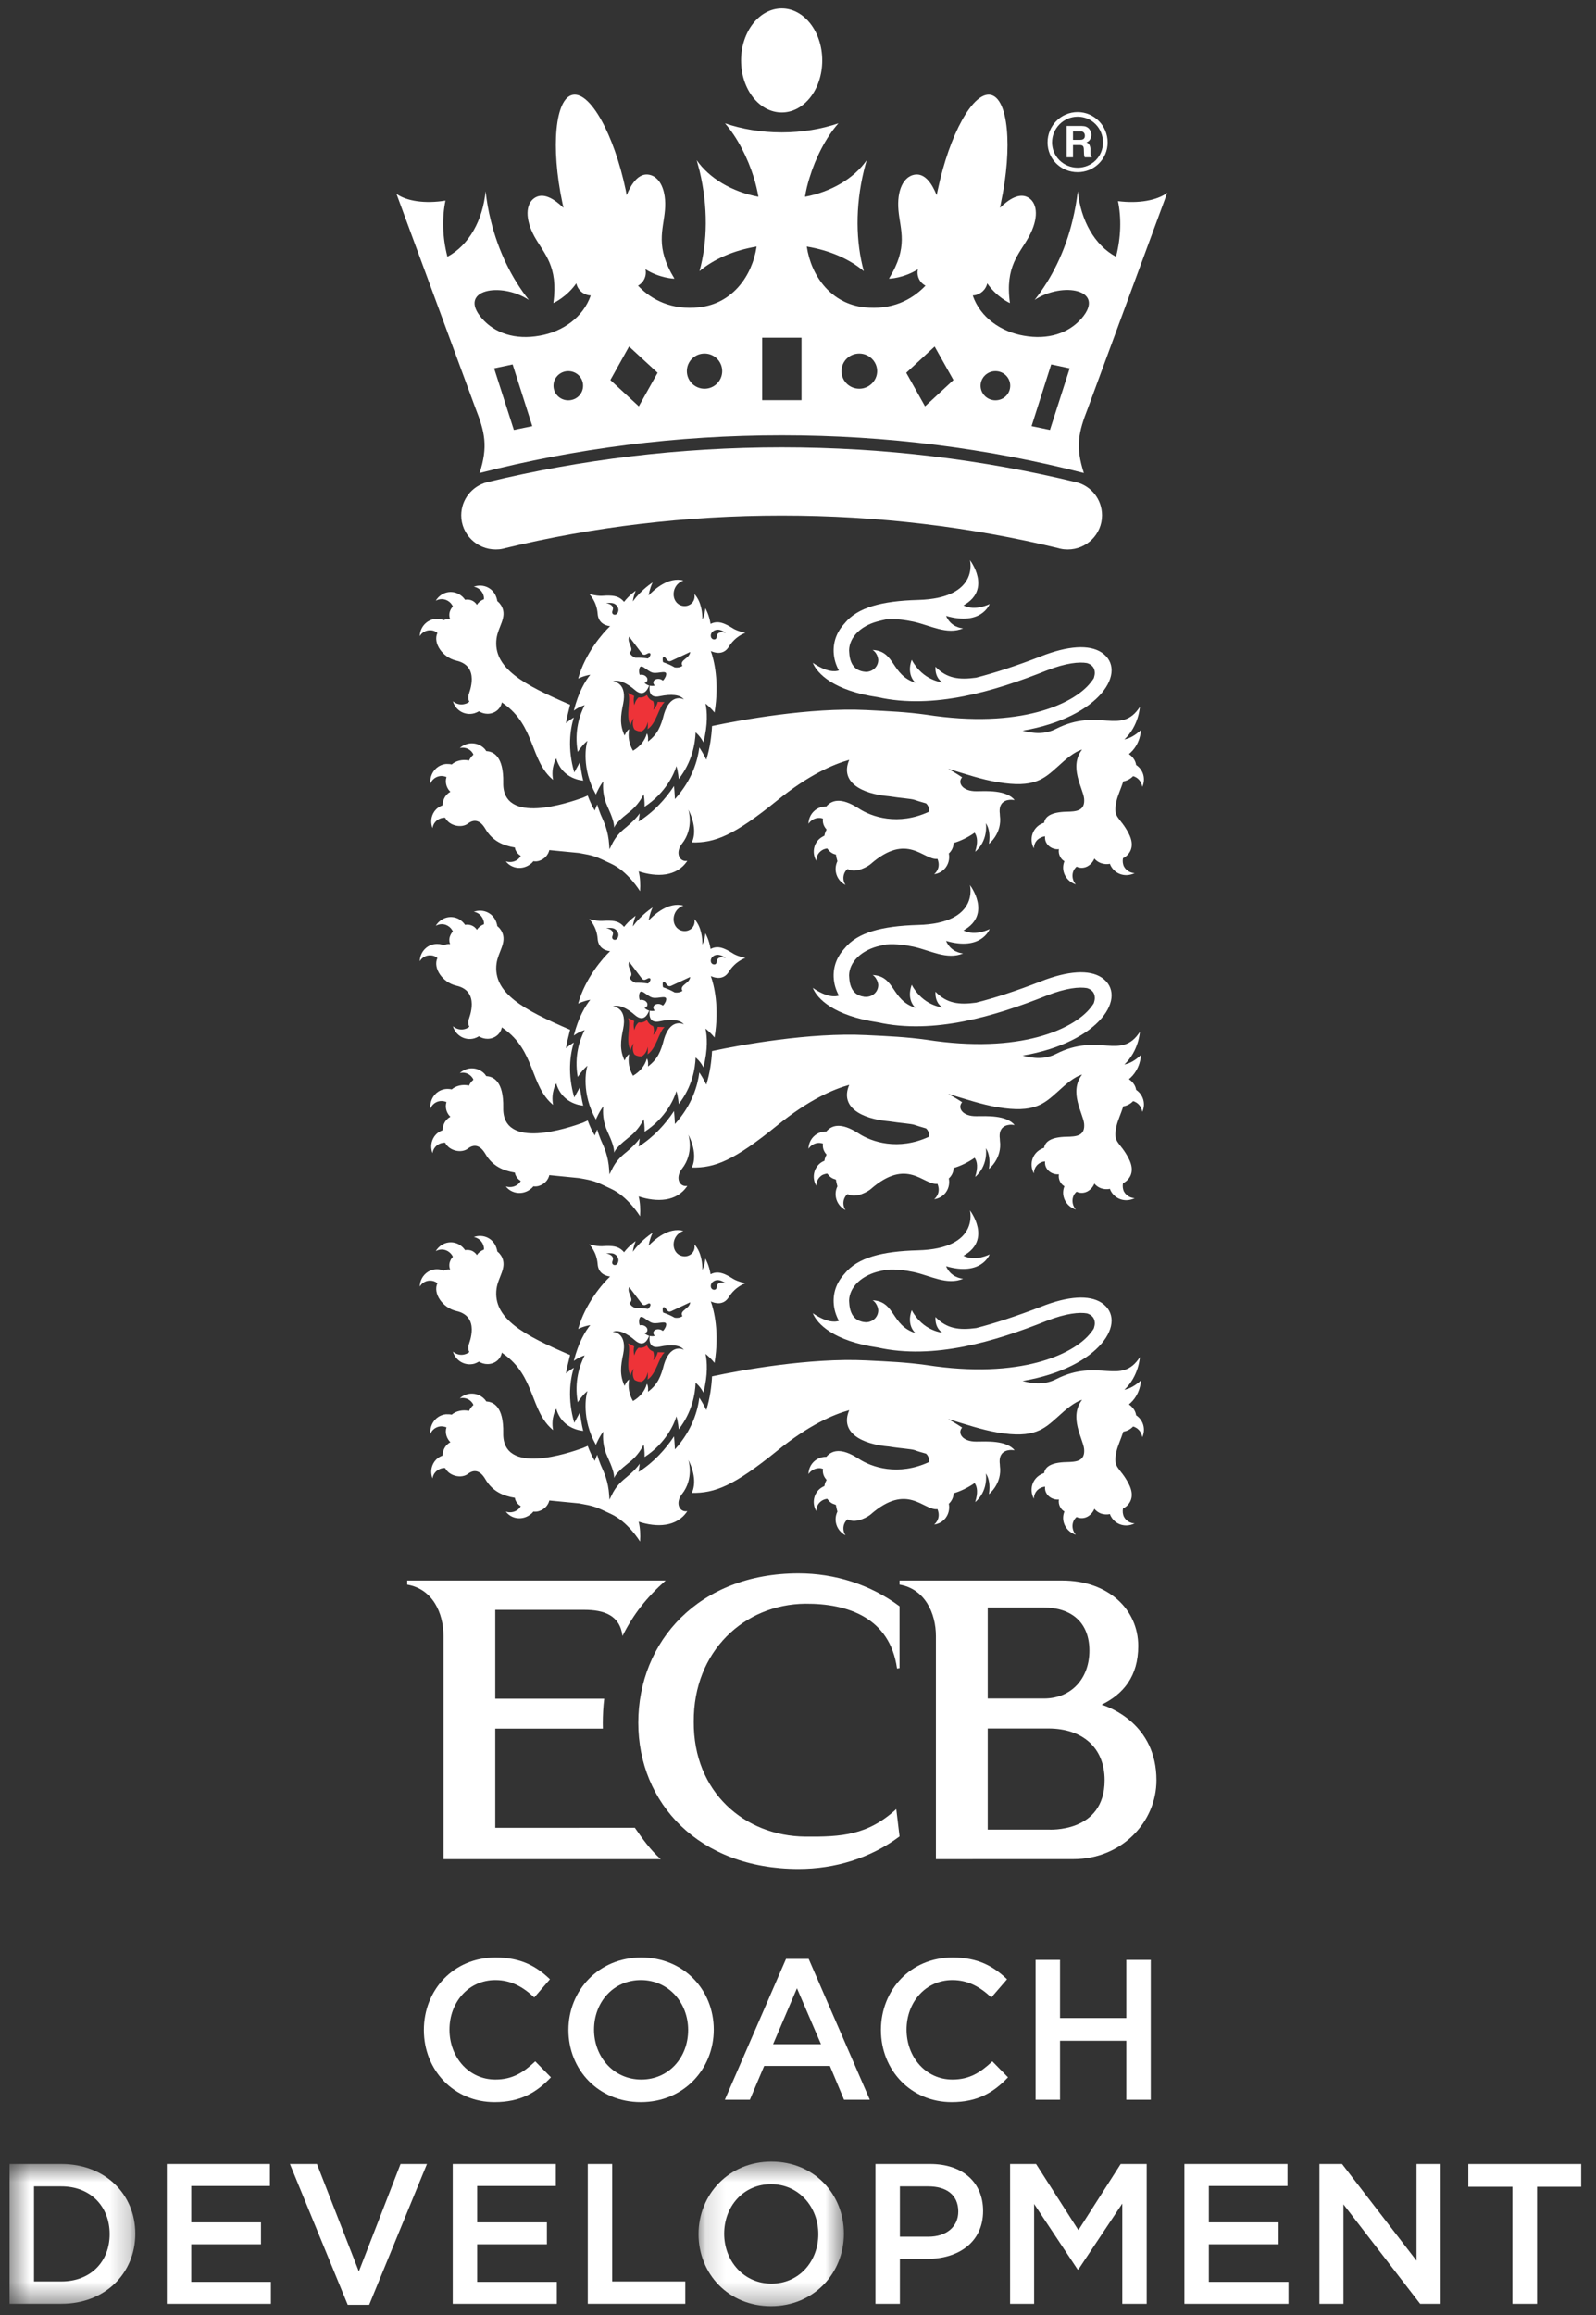 <?xml version="1.0" encoding="UTF-8"?>
<svg width="80px" height="116px" viewBox="0 0 80 116" version="1.1" xmlns="http://www.w3.org/2000/svg" xmlns:xlink="http://www.w3.org/1999/xlink">
    <rect x="0" y="0" width="80" height="116" fill="#333333" stroke="none"/>
    <!-- Generator: sketchtool 52.2 (67145) - http://www.bohemiancoding.com/sketch -->
    <title>C2CFDABF-FFF1-4097-9BC9-CF8B11A42D8A</title>
    <desc>Created with sketchtool.</desc>
    <defs>
        <polygon id="path-1" points="0.481 0.591 6.782 0.591 6.782 7.598 0.481 7.598"></polygon>
        <polygon id="path-3" points="0.143 0.471 7.429 0.471 7.429 7.718 0.143 7.718"></polygon>
    </defs>
    <g id="icons" stroke="none" stroke-width="1" fill="none" fill-rule="evenodd">
        <g id="Icons-/-Elements" transform="translate(-1046, -234)">
            <g id="Group-76" transform="translate(1046, 234)">
                <path d="M37.147,3.029 C37.147,1.588 38.06,0.42 39.187,0.42 C40.306,0.42 41.215,1.588 41.215,3.029 C41.215,4.476 40.306,5.635 39.187,5.635 C38.06,5.635 37.147,4.476 37.147,3.029" id="Fill-2" fill="#FFFFFF"></path>
                <path d="M53.963,24.165 C54.705,24.36 55.24,25.027 55.24,25.825 C55.24,26.765 54.47,27.534 53.521,27.534 C53.403,27.534 53.278,27.524 53.167,27.497 C53.128,27.492 53.088,27.482 53.057,27.47 C48.67,26.404 44.015,25.836 39.187,25.836 C34.366,25.836 29.706,26.404 25.308,27.47 C25.271,27.482 25.236,27.492 25.202,27.497 C25.09,27.524 24.971,27.534 24.85,27.534 C23.893,27.534 23.119,26.765 23.119,25.825 C23.119,25.027 23.663,24.36 24.404,24.165 C29.095,23.03 34.053,22.415 39.187,22.415 C44.314,22.415 49.271,23.03 53.944,24.163 L53.963,24.165 Z" id="Fill-4" fill="#FFFFFF"></path>
                <path d="M52.629,21.544 L51.707,21.353 L52.692,18.26 L53.619,18.457 L52.629,21.544 Z M49.895,20.058 C49.489,20.058 49.152,19.734 49.152,19.327 C49.152,18.924 49.489,18.597 49.895,18.597 C50.31,18.597 50.638,18.924 50.638,19.327 C50.638,19.734 50.31,20.058 49.895,20.058 Z M46.368,20.36 L45.426,18.679 L46.849,17.363 L47.792,19.043 L46.368,20.36 Z M43.073,19.478 C42.568,19.478 42.18,19.078 42.18,18.597 C42.18,18.111 42.568,17.715 43.073,17.715 C43.559,17.715 43.968,18.111 43.968,18.597 C43.968,19.078 43.559,19.478 43.073,19.478 Z M38.204,20.052 L40.176,20.052 L40.176,16.92 L38.204,16.92 L38.204,20.052 Z M35.316,19.478 C34.822,19.478 34.429,19.078 34.429,18.597 C34.429,18.111 34.822,17.715 35.316,17.715 C35.807,17.715 36.201,18.111 36.201,18.597 C36.201,19.078 35.807,19.478 35.316,19.478 Z M32.021,20.36 L30.595,19.043 L31.531,17.363 L32.962,18.679 L32.021,20.36 Z M28.484,20.058 C28.076,20.058 27.743,19.734 27.743,19.327 C27.743,18.924 28.076,18.597 28.484,18.597 C28.901,18.597 29.227,18.924 29.227,19.327 C29.227,19.734 28.901,20.058 28.484,20.058 Z M25.758,21.544 L24.767,18.457 L25.696,18.26 L26.681,21.353 L25.758,21.544 Z M58.51,9.661 C57.997,10.044 57.077,10.211 56.04,10.08 C56.213,10.931 56.192,11.891 55.94,12.864 C54.866,12.286 54.176,11.049 54.025,9.585 C53.966,10.069 53.882,10.554 53.76,11.049 C53.389,12.6 52.708,13.961 51.861,15.028 C53.272,14.095 55.446,14.514 54.222,15.946 C53.561,16.708 52.53,17.038 51.312,16.82 C50.171,16.622 49.135,15.906 48.759,14.806 C49.102,14.789 49.413,14.542 49.486,14.197 C49.957,14.883 50.611,15.187 50.624,15.184 C50.367,13.334 51.101,12.727 51.578,11.852 C52.055,10.973 52.022,10.219 51.575,9.92 C51.129,9.625 50.585,9.967 50.121,10.414 C50.144,10.333 50.16,10.248 50.173,10.164 C50.766,7.353 50.535,4.929 49.655,4.752 C48.784,4.582 47.594,6.714 47.005,9.526 C46.985,9.609 46.967,9.69 46.951,9.779 C46.71,9.186 46.351,8.656 45.827,8.756 C45.289,8.858 44.948,9.537 45.035,10.533 C45.121,11.53 45.552,12.363 44.559,13.961 C44.567,13.97 45.294,13.942 46.009,13.494 C45.936,13.831 46.098,14.163 46.391,14.314 C45.696,15.04 44.695,15.546 43.315,15.396 C41.666,15.217 40.659,13.84 40.44,12.354 C41.589,12.543 42.583,12.982 43.299,13.587 C42.896,12.126 42.865,10.365 43.299,8.563 C43.342,8.382 43.392,8.205 43.441,8.032 C42.814,8.929 41.688,9.608 40.352,9.86 C40.4,9.548 40.474,9.235 40.577,8.912 C40.879,7.912 41.403,6.882 42.026,6.179 C41.188,6.466 40.216,6.634 39.187,6.634 C38.149,6.634 37.176,6.466 36.34,6.179 C36.958,6.882 37.482,7.912 37.791,8.912 C37.886,9.235 37.963,9.548 38.015,9.86 C36.676,9.608 35.546,8.925 34.922,8.027 C34.972,8.205 35.02,8.382 35.067,8.563 C35.498,10.365 35.466,12.126 35.062,13.587 C35.779,12.982 36.784,12.543 37.926,12.354 C37.704,13.84 36.704,15.217 35.048,15.396 C33.684,15.546 32.668,15.04 31.98,14.314 C32.263,14.163 32.427,13.831 32.355,13.492 C33.065,13.942 33.799,13.97 33.806,13.961 C32.827,12.363 33.247,11.53 33.331,10.533 C33.416,9.537 33.075,8.858 32.542,8.756 C32.021,8.656 31.654,9.186 31.41,9.779 L31.365,9.526 C30.772,6.714 29.582,4.582 28.707,4.752 C27.831,4.929 27.597,7.353 28.19,10.164 L28.245,10.414 C27.78,9.967 27.242,9.625 26.794,9.92 C26.343,10.219 26.312,10.973 26.789,11.852 C27.276,12.727 27.995,13.334 27.737,15.184 C27.746,15.187 28.407,14.883 28.887,14.197 C28.96,14.542 29.26,14.789 29.611,14.806 C29.227,15.906 28.202,16.622 27.049,16.82 C25.839,17.038 24.805,16.708 24.149,15.946 C22.921,14.52 25.092,14.103 26.509,15.028 C25.659,13.961 24.983,12.6 24.602,11.049 C24.478,10.554 24.395,10.07 24.341,9.585 C24.196,11.049 23.504,12.286 22.427,12.864 C22.173,11.886 22.151,10.913 22.329,10.053 C21.304,10.219 20.385,10.082 19.873,9.714 L23.831,20.448 C24.309,21.659 24.468,22.375 24.04,23.702 C28.821,22.474 33.906,21.811 39.184,21.811 C44.466,21.811 49.549,22.474 54.329,23.702 C53.896,22.375 54.058,21.659 54.533,20.448 L58.51,9.661 Z" id="Fill-6" fill="#FFFFFF"></path>
                <path d="M52.735,7.137 C52.735,6.423 53.317,5.847 54.018,5.847 C54.724,5.847 55.288,6.423 55.288,7.137 C55.288,7.848 54.724,8.403 54.018,8.403 C53.317,8.403 52.735,7.848 52.735,7.137 M52.509,7.137 C52.509,7.976 53.179,8.628 54.018,8.628 C54.845,8.628 55.52,7.976 55.52,7.137 C55.52,6.3 54.845,5.616 54.018,5.616 C53.179,5.616 52.509,6.3 52.509,7.137" id="Fill-8" fill="#FFFFFF"></path>
                <path d="M54.211,6.312 L53.465,6.312 L53.465,7.882 L53.784,7.882 L53.784,7.27 L54.106,7.27 C54.192,7.27 54.249,7.283 54.281,7.318 C54.314,7.354 54.33,7.416 54.33,7.518 L54.335,7.662 C54.335,7.709 54.339,7.755 54.347,7.802 C54.35,7.819 54.357,7.845 54.37,7.882 L54.723,7.882 L54.723,7.844 C54.692,7.826 54.67,7.795 54.666,7.755 C54.66,7.725 54.66,7.683 54.66,7.608 L54.66,7.505 C54.66,7.395 54.636,7.314 54.606,7.259 C54.577,7.203 54.53,7.161 54.456,7.134 C54.541,7.102 54.606,7.053 54.643,6.982 C54.679,6.908 54.705,6.834 54.705,6.761 C54.705,6.702 54.685,6.645 54.67,6.592 C54.65,6.545 54.63,6.5 54.594,6.458 C54.55,6.41 54.503,6.377 54.444,6.351 C54.386,6.324 54.309,6.317 54.211,6.312 Z M54.149,6.583 C54.211,6.583 54.256,6.592 54.288,6.612 C54.345,6.647 54.381,6.711 54.381,6.804 C54.381,6.895 54.342,6.951 54.284,6.982 C54.249,6.998 54.208,7.008 54.132,7.008 L53.784,7.008 L53.784,6.583 L54.149,6.583 Z" id="Fill-10" fill="#FFFFFF"></path>
                <path d="M30.286,85.117 C30.237,85.529 30.215,85.929 30.215,86.35 C30.215,86.435 30.215,86.527 30.219,86.618 L24.825,86.618 L24.825,91.589 L31.822,91.586 C32.218,92.16 32.607,92.702 33.12,93.16 L22.231,93.16 L22.231,81.986 C22.231,80.817 21.682,79.619 20.412,79.404 L20.412,79.198 L33.365,79.198 C32.438,80.023 31.758,80.86 31.203,81.976 C31.072,80.932 30.27,80.666 29.287,80.666 L24.825,80.666 L24.825,85.117 L30.286,85.117 Z" id="Fill-12" fill="#FFFFFF"></path>
                <path d="M52.552,91.677 L49.51,91.677 L49.51,86.611 L52.579,86.611 C54.222,86.62 55.37,87.536 55.37,89.203 C55.37,91.869 52.557,91.677 52.552,91.677 Z M49.51,80.548 L52.301,80.548 C53.696,80.548 54.607,81.286 54.607,82.712 C54.607,84.088 53.72,85.108 52.323,85.108 L49.51,85.108 L49.51,80.548 Z M46.913,93.16 L53.806,93.158 C56.202,93.158 57.968,91.318 57.968,89.203 C57.968,86.385 55.613,85.543 55.22,85.418 C56.307,84.888 57.055,84.001 57.055,82.475 C57.055,80.654 55.563,79.198 53.242,79.198 L45.09,79.198 L45.09,79.402 C46.357,79.619 46.913,80.825 46.913,81.985 L46.913,93.16 Z" id="Fill-14" fill="#FFFFFF"></path>
                <path d="M44.926,90.651 C43.494,91.959 42.193,92.047 40.364,92.03 C37.325,92.002 34.751,89.799 34.775,86.273 C34.751,82.728 37.325,80.388 40.364,80.359 C42.491,80.343 44.606,81.06 44.964,83.606 L45.09,83.587 L45.09,80.488 C43.624,79.395 41.841,78.837 40.025,78.837 C35.037,78.837 31.994,82.245 31.994,86.323 C31.994,90.354 35.04,93.652 40.025,93.652 C41.841,93.652 43.624,93.116 45.09,92.02 L44.926,90.651 Z" id="Fill-16" fill="#FFFFFF"></path>
                <path d="M29.071,38.184 C28.907,38.477 28.786,38.706 28.786,38.706 C28.44,37.519 28.576,36.557 28.763,35.949 C28.521,36.1 28.368,36.238 28.368,36.238 C28.426,35.903 28.506,35.595 28.576,35.312 C26.268,34.321 24.691,33.48 24.889,31.99 C24.971,31.4 25.418,30.941 25.16,30.408 C25.092,30.279 25.012,30.185 24.924,30.119 C24.921,30.054 24.899,29.993 24.879,29.929 C24.719,29.465 24.226,29.232 23.748,29.399 C23.957,29.436 24.147,29.581 24.226,29.801 C24.253,29.88 24.262,29.955 24.26,30.026 C24.11,30.082 23.978,30.182 23.905,30.31 C23.849,30.215 23.761,30.139 23.66,30.092 C23.544,30.043 23.428,30.033 23.309,30.054 C23.247,29.955 23.152,29.862 23.044,29.796 C22.634,29.538 22.103,29.668 21.841,30.102 C22.033,29.996 22.256,29.993 22.45,30.108 C22.568,30.177 22.65,30.275 22.702,30.394 C22.648,30.443 22.608,30.502 22.577,30.571 C22.506,30.725 22.506,30.884 22.564,31.024 C22.447,31.01 22.332,31.03 22.236,31.075 C22.151,31.037 22.056,31.017 21.943,31.01 C21.457,30.99 21.055,31.374 21.04,31.876 C21.151,31.687 21.351,31.575 21.582,31.582 C21.704,31.583 21.822,31.625 21.925,31.715 C21.689,32.219 22.18,32.943 22.873,33.104 C24.089,33.379 23.516,34.697 23.49,34.81 C23.459,34.948 23.468,35.069 23.527,35.156 C23.463,35.216 23.382,35.256 23.294,35.276 C23.077,35.338 22.854,35.269 22.702,35.139 C22.842,35.608 23.307,35.868 23.773,35.742 C23.853,35.719 23.932,35.682 24.006,35.642 C24.128,35.715 24.276,35.766 24.437,35.766 C24.797,35.766 25.098,35.524 25.154,35.195 L25.231,35.249 C26.844,36.373 26.563,38.12 27.724,39.076 C27.601,38.47 27.873,38.002 27.881,37.998 C28.188,39.073 29.234,39.113 29.234,39.113 C29.234,39.113 29.13,38.729 29.071,38.184" id="Fill-18" fill="#FFFFFF"></path>
                <path d="M31.537,31.905 C31.398,32.218 31.83,32.508 31.553,32.703 C31.62,32.829 31.718,32.909 31.852,32.958 C32.056,32.952 32.273,32.962 32.481,32.996 C32.571,32.918 32.634,32.798 32.591,32.745 C32.492,32.641 32.325,32.938 32.17,32.739 L31.537,31.905 Z M33.818,33.442 C33.642,33.339 33.447,33.251 33.237,33.182 C33.206,33.08 33.206,32.942 33.253,32.916 C33.386,32.869 33.409,33.213 33.638,33.117 L34.596,32.669 C34.568,33.011 34.036,33.062 34.206,33.366 C34.083,33.446 33.96,33.463 33.818,33.442 Z M32.753,34.164 C32.783,34.053 32.928,33.995 33.08,34.029 C33.138,34.044 33.184,34.069 33.224,34.102 C33.272,34.079 33.339,33.958 33.362,33.911 C33.53,33.496 33.019,33.781 32.709,33.705 C32.405,33.623 32.084,33.142 32.037,33.576 C32.03,33.628 32.033,33.772 32.077,33.82 C32.13,33.807 32.178,33.807 32.24,33.82 C32.383,33.861 32.477,33.98 32.447,34.087 C32.439,34.155 32.379,34.206 32.304,34.22 C32.371,34.277 32.442,34.324 32.538,34.353 C32.447,34.592 32.246,34.926 31.844,34.592 C31.406,34.206 30.988,34.028 30.712,34.155 C30.88,34.151 31.431,34.294 31.237,35.262 C31.107,35.877 31.055,36.306 31.307,36.857 C31.309,36.864 31.393,36.623 31.537,36.537 C31.462,36.92 31.539,37.299 31.728,37.616 C32.062,37.423 32.32,37.134 32.425,36.75 C32.518,36.884 32.477,37.159 32.479,37.158 C32.973,36.777 33.127,36.39 33.286,35.771 C33.576,34.832 34.124,34.958 34.277,35.049 C34.091,34.801 33.642,34.769 33.071,34.887 C32.556,35 32.535,34.616 32.566,34.357 C32.659,34.377 32.744,34.374 32.824,34.353 C32.766,34.3 32.736,34.23 32.753,34.164 Z M30.381,30.22 C30.381,30.22 30.823,30.283 30.708,30.584 C30.63,30.765 30.776,30.799 30.78,30.799 C30.78,30.799 30.919,30.839 30.981,30.661 C31.045,30.49 30.926,30.283 30.737,30.231 C30.599,30.19 30.381,30.22 30.381,30.22 Z M35.759,32.038 C35.759,32.038 35.606,32.005 35.631,31.807 C35.663,31.634 35.867,31.522 36.062,31.559 C36.215,31.594 36.389,31.714 36.389,31.714 C36.389,31.714 35.959,31.57 35.932,31.884 C35.918,32.082 35.762,32.038 35.759,32.038 Z M30.78,41.465 C30.792,41.256 30.693,40.939 30.448,40.407 C30.221,39.931 30.206,39.436 30.242,39.15 C30.021,39.433 29.87,39.81 29.87,39.81 C29.136,38.512 29.372,37.314 29.445,37.121 C29.193,37.32 28.958,37.677 28.958,37.677 C28.775,36.623 29.059,35.816 29.305,35.332 C28.988,35.429 28.762,35.609 28.762,35.609 C28.99,34.685 29.346,34.106 29.589,33.81 C29.228,33.873 28.98,34.004 28.98,34.004 C29.332,32.727 30.221,31.714 30.582,31.376 C30.338,31.351 29.989,31.213 29.957,30.757 C29.91,30.116 29.535,29.766 29.535,29.766 C30.206,29.934 30.194,29.808 30.683,29.852 C30.96,29.879 31.142,29.988 31.28,30.16 C31.551,29.812 31.856,29.604 31.862,29.604 C31.822,29.71 31.743,29.914 31.724,30.136 C32.133,29.553 32.714,29.185 32.716,29.185 C32.665,29.265 32.566,29.529 32.511,29.836 C32.783,29.553 33.503,28.885 34.256,29.09 C33.616,29.309 33.609,30.203 34.182,30.353 C34.473,30.424 34.744,30.26 34.804,29.996 C34.822,29.925 34.822,29.839 34.806,29.766 C35.169,30.156 35.214,30.77 35.209,31.047 C35.317,30.827 35.345,30.59 35.357,30.477 C35.362,30.48 35.551,30.819 35.617,31.262 C35.827,31.16 36.045,31.144 36.324,31.262 C36.765,31.453 36.695,31.553 37.364,31.714 C37.364,31.714 36.88,31.854 36.536,32.403 C36.279,32.827 35.855,32.727 35.631,32.622 C35.779,33.034 36.077,34.155 35.816,35.705 C35.816,35.705 35.654,35.485 35.365,35.257 C35.444,35.625 35.494,36.29 35.259,37.197 C35.259,37.197 35.137,36.926 34.868,36.696 C34.845,37.264 34.698,38.165 34.022,39.036 C34.022,39.036 33.995,38.684 33.906,38.389 C33.786,38.784 33.367,39.729 32.31,40.424 C32.31,40.424 32.322,40.09 32.262,39.795 C32.139,40.063 31.899,40.41 31.551,40.682 C31.088,41.044 30.865,41.271 30.783,41.465 L30.78,41.465 Z" id="Fill-20" fill="#FFFFFF"></path>
                <path d="M32.013,34.944 C31.835,35.094 31.798,35.334 31.798,35.334 C31.743,35.139 31.762,34.974 31.789,34.875 C31.685,34.826 31.597,34.772 31.483,34.728 C31.646,35.05 31.349,35.859 31.599,36.336 C31.639,36.212 31.688,36.094 31.762,35.989 L31.743,36.058 C31.694,36.261 31.725,36.444 31.81,36.559 C31.862,36.589 31.917,36.613 31.98,36.633 C32.043,36.646 32.102,36.649 32.162,36.646 C32.292,36.583 32.405,36.429 32.451,36.239 L32.467,36.173 C32.478,36.3 32.478,36.42 32.46,36.538 C32.906,36.253 33.028,35.398 33.313,35.185 C33.206,35.171 33.084,35.179 32.966,35.171 C32.946,35.274 32.885,35.429 32.747,35.576 C32.747,35.576 32.827,35.341 32.74,35.131 C32.616,35.09 32.508,35.003 32.428,34.826 C32.275,34.941 32.142,34.968 32.013,34.944" id="Fill-22" fill="#EE3338"></path>
                <path d="M56.949,38.331 C56.919,38.105 56.78,37.92 56.588,37.784 C57.177,37.31 57.192,36.583 57.192,36.583 C56.882,36.863 56.619,36.999 56.36,37.052 C57.086,36.373 57.137,35.419 57.137,35.419 C56.194,36.873 55.075,35.441 52.944,36.516 C52.364,36.813 51.803,36.756 51.258,36.613 C55.169,35.946 56.573,33.594 55.215,32.692 C54.602,32.29 53.538,32.35 52.181,32.886 C50.934,33.37 49.858,33.718 48.928,33.957 C48.075,34.073 47.455,34 46.891,33.41 C46.856,33.994 47.237,34.191 47.237,34.191 C47.237,34.191 46.265,34.12 45.7,33.061 C45.418,33.847 45.892,34.214 45.892,34.214 C44.662,33.826 44.887,32.625 43.74,32.567 C43.82,32.619 43.879,32.683 43.926,32.764 C43.98,32.851 44.012,32.957 44.023,33.062 C44.028,33.395 43.757,33.653 43.428,33.667 C43.391,33.667 43.353,33.663 43.309,33.656 L43.296,33.656 C43.013,33.613 42.608,33.447 42.568,32.698 L42.561,32.585 C42.575,31.929 43.143,31.372 43.952,31.149 C44.111,31.104 44.273,31.067 44.417,31.037 C44.95,30.995 45.418,31.075 45.785,31.151 C46.623,31.332 47.464,31.827 48.279,31.487 C48.14,31.47 47.658,31.408 47.422,30.862 C49.205,31.381 49.606,30.266 49.606,30.266 C49.606,30.266 48.89,30.645 48.295,30.335 C49.746,29.528 48.619,28.069 48.619,28.069 C48.619,28.069 49.121,29.978 46.015,30.063 C44.208,30.111 42.985,30.437 42.343,31.228 C41.987,31.607 41.764,32.097 41.787,32.673 C41.803,33.026 41.902,33.326 42.05,33.596 C41.864,33.663 41.438,33.689 40.741,33.213 C40.955,33.74 41.775,34.607 43.993,34.933 C46.807,35.562 49.871,34.629 52.458,33.6 C53.445,33.213 54.106,33.158 54.489,33.226 C54.736,33.304 54.868,33.463 54.877,33.696 C54.883,33.782 54.857,33.884 54.831,33.975 C54.789,34.051 54.723,34.133 54.65,34.226 C53.813,35.27 51.146,36.538 46.433,35.813 C45.416,35.671 44.582,35.638 43.415,35.578 C40.591,35.441 37.114,36.079 35.692,36.38 C35.665,36.887 35.588,37.471 35.404,38.067 C35.404,38.067 35.265,37.771 35.055,37.451 C34.973,38.082 34.711,39.068 33.83,40.04 C33.83,40.04 33.819,39.737 33.785,39.387 C33.357,40.034 32.787,40.672 32.011,41.167 C32.011,41.167 32.04,41.002 32.066,40.757 C31.835,41.067 31.613,41.255 31.394,41.446 C31.107,41.674 30.858,41.912 30.65,42.353 L30.55,42.557 L30.534,42.329 C30.491,41.646 30.283,41.2 30.112,40.821 C30.041,40.639 29.979,40.467 29.934,40.311 C29.857,40.484 29.814,40.615 29.814,40.615 C29.665,40.362 29.555,40.129 29.46,39.863 L29.2,39.976 C28.54,40.207 25.171,41.384 25.225,39.212 C25.251,37.891 24.727,37.651 24.376,37.637 C24.351,37.6 24.325,37.562 24.293,37.524 C23.963,37.174 23.42,37.147 23.048,37.481 C23.259,37.43 23.487,37.494 23.639,37.664 C23.682,37.712 23.71,37.761 23.731,37.814 C23.639,37.891 23.562,37.995 23.509,38.107 C23.204,38.039 22.86,38.107 22.644,38.304 C22.55,38.281 22.45,38.276 22.351,38.281 C21.88,38.329 21.527,38.759 21.572,39.263 C21.658,39.055 21.847,38.91 22.078,38.885 C22.186,38.879 22.285,38.894 22.382,38.938 C22.358,39.003 22.347,39.063 22.347,39.132 C22.345,39.347 22.435,39.542 22.577,39.677 C22.398,39.769 22.26,39.947 22.209,40.163 C22.201,40.224 22.192,40.283 22.173,40.357 C21.722,40.515 21.497,41.027 21.68,41.495 C21.71,41.277 21.851,41.098 22.068,41.013 C22.15,40.981 22.231,40.968 22.312,40.973 C22.523,41.388 23.144,41.511 23.459,41.264 C23.85,40.968 24.144,41.213 24.325,41.526 C24.685,42.147 25.217,42.368 25.807,42.466 C25.812,42.493 25.819,42.515 25.824,42.544 C25.875,42.699 25.98,42.812 26.105,42.888 C26.066,42.952 26.022,43.007 25.962,43.058 C25.78,43.205 25.541,43.222 25.354,43.16 C25.65,43.539 26.198,43.596 26.579,43.303 C26.639,43.264 26.691,43.21 26.736,43.153 C26.837,43.173 26.941,43.164 27.047,43.127 C27.309,43.037 27.486,42.819 27.535,42.597 C28.07,42.652 28.563,42.699 29.018,42.741 C29.794,42.88 29.827,42.896 30.629,43.277 C31.482,43.666 32.082,44.658 32.082,44.658 C32.106,44.308 32.088,43.971 32.013,43.66 C32.914,43.958 33.922,43.943 34.452,43.133 C34.072,43.21 33.83,42.748 34.173,42.291 C34.81,41.499 34.504,40.568 34.504,40.568 C34.898,41.351 34.822,41.919 34.678,42.213 C35.826,42.244 36.788,41.865 38.943,40.12 C40.56,38.805 41.787,38.294 42.568,38.074 C42.09,39.188 43.173,39.779 44.572,39.899 C45.13,39.99 45.683,40.016 45.862,40.085 C45.951,40.12 46.164,40.182 46.423,40.256 C46.62,40.455 46.569,40.672 46.569,40.672 C45.027,41.388 43.683,40.938 43.025,40.497 C42.143,39.931 41.68,40.102 41.42,40.409 C40.946,40.397 40.537,40.77 40.525,41.277 C40.637,41.106 40.844,40.976 41.077,40.983 C41.14,40.983 41.191,40.999 41.254,41.021 C41.224,41.189 41.274,41.375 41.402,41.528 L41.433,41.568 C41.402,41.628 41.368,41.694 41.347,41.769 C41.338,41.809 41.331,41.843 41.322,41.878 C41.288,41.89 41.258,41.908 41.224,41.929 C40.812,42.155 40.659,42.692 40.917,43.133 C40.912,42.909 41.025,42.71 41.215,42.597 C41.298,42.548 41.38,42.526 41.468,42.515 C41.482,42.544 41.499,42.563 41.523,42.587 C41.599,42.686 41.706,42.761 41.829,42.802 C41.854,42.807 41.874,42.81 41.898,42.816 C41.914,42.923 41.941,43.029 41.975,43.153 C41.764,43.588 41.931,44.115 42.382,44.345 C42.257,44.162 42.238,43.924 42.341,43.718 C42.379,43.645 42.429,43.59 42.485,43.546 C42.936,43.789 43.554,43.372 43.63,43.306 C45.49,41.672 46.289,43.123 46.992,43.037 C47.018,43.1 47.037,43.17 47.048,43.24 C47.078,43.472 46.979,43.672 46.825,43.804 C47.308,43.741 47.632,43.306 47.57,42.823 L47.559,42.767 C47.712,42.63 47.799,42.43 47.801,42.242 C48.114,42.147 48.478,41.99 48.855,41.724 C48.993,41.929 49.026,42.22 48.88,42.679 C48.88,42.679 49.517,42.22 49.419,41.249 C49.57,41.489 49.642,41.812 49.57,42.286 C49.57,42.286 50.244,41.758 50.121,40.865 L50.118,40.79 C50.031,40.156 50.463,40.07 50.697,40.074 L50.858,40.085 C50.435,39.572 49.437,39.642 48.943,39.646 C48.239,39.654 47.98,39.215 48.227,38.95 C48.227,38.95 47.952,38.759 47.524,38.519 C48.373,38.779 49.219,39.063 49.991,39.188 C51.855,39.51 52.341,39.015 53.02,38.411 C53.431,38.03 53.849,37.675 54.241,37.556 C53.564,38.426 54.284,39.493 54.341,40.009 C54.405,40.651 53.917,40.663 53.469,40.674 C52.665,40.692 52.386,40.923 52.334,41.231 C52.281,41.244 52.224,41.264 52.17,41.293 C51.743,41.528 51.577,42.053 51.822,42.508 C51.826,42.286 51.942,42.076 52.152,41.98 C52.224,41.94 52.301,41.914 52.386,41.908 C52.348,42.177 52.531,42.443 52.827,42.526 C52.911,42.554 52.998,42.559 53.077,42.548 C53.057,42.686 53.077,42.812 53.144,42.932 C53.195,43.034 53.269,43.106 53.354,43.153 L53.332,43.216 C53.182,43.665 53.445,44.162 53.924,44.315 C53.781,44.157 53.72,43.92 53.784,43.7 C53.819,43.59 53.879,43.505 53.963,43.426 C54.148,43.517 54.387,43.505 54.578,43.368 C54.704,43.284 54.798,43.16 54.857,43.021 C54.939,43.12 55.045,43.198 55.18,43.247 C55.329,43.303 55.49,43.313 55.638,43.284 C55.644,43.313 55.659,43.344 55.675,43.379 C55.895,43.804 56.411,43.98 56.876,43.749 C56.65,43.741 56.451,43.617 56.341,43.423 C56.275,43.287 56.264,43.144 56.29,43.002 L56.35,42.973 C56.596,42.819 56.93,42.449 56.578,41.766 C56.126,40.888 55.769,41.021 55.963,40.149 C56.017,39.883 56.176,39.548 56.306,39.156 C56.504,39.118 56.674,39.021 56.796,38.892 C56.828,38.898 56.866,38.912 56.898,38.928 C57.105,39.021 57.227,39.228 57.258,39.427 C57.443,39.018 57.302,38.562 56.949,38.331" id="Fill-24" fill="#FFFFFF"></path>
                <path d="M29.071,70.77 C28.907,71.06 28.786,71.295 28.786,71.295 C28.44,70.105 28.576,69.144 28.763,68.533 C28.521,68.683 28.368,68.819 28.368,68.819 C28.426,68.489 28.506,68.184 28.576,67.897 C26.268,66.908 24.691,66.069 24.889,64.571 C24.971,63.984 25.418,63.529 25.16,62.99 C25.092,62.864 25.012,62.772 24.924,62.705 C24.921,62.64 24.899,62.58 24.879,62.518 C24.719,62.05 24.226,61.816 23.748,61.984 C23.957,62.021 24.147,62.167 24.226,62.391 C24.253,62.468 24.262,62.545 24.26,62.611 C24.11,62.669 23.978,62.767 23.905,62.891 C23.849,62.799 23.761,62.727 23.66,62.676 C23.544,62.629 23.428,62.622 23.309,62.64 C23.247,62.54 23.152,62.45 23.044,62.379 C22.634,62.124 22.103,62.256 21.841,62.691 C22.033,62.585 22.256,62.58 22.45,62.695 C22.568,62.764 22.65,62.862 22.702,62.975 C22.648,63.028 22.608,63.089 22.577,63.158 C22.506,63.312 22.506,63.472 22.564,63.613 C22.447,63.595 22.332,63.618 22.236,63.666 C22.151,63.625 22.056,63.606 21.943,63.598 C21.457,63.579 21.055,63.959 21.04,64.467 C21.151,64.28 21.351,64.159 21.582,64.17 C21.704,64.172 21.822,64.213 21.925,64.3 C21.689,64.802 22.18,65.531 22.873,65.691 C24.089,65.964 23.516,67.285 23.49,67.395 C23.459,67.533 23.468,67.657 23.527,67.745 C23.463,67.799 23.382,67.839 23.294,67.863 C23.077,67.926 22.854,67.855 22.702,67.724 C22.842,68.189 23.307,68.456 23.773,68.333 C23.853,68.307 23.932,68.27 24.006,68.227 C24.128,68.304 24.276,68.351 24.437,68.351 C24.797,68.351 25.098,68.11 25.154,67.775 L25.231,67.836 C26.844,68.957 26.563,70.707 27.724,71.659 C27.601,71.056 27.873,70.587 27.881,70.587 C28.188,71.656 29.234,71.696 29.234,71.696 C29.234,71.696 29.13,71.317 29.071,70.77" id="Fill-26" fill="#FFFFFF"></path>
                <path d="M31.537,64.493 C31.398,64.802 31.83,65.094 31.553,65.291 C31.62,65.42 31.718,65.496 31.852,65.544 C32.056,65.537 32.273,65.55 32.481,65.586 C32.571,65.51 32.634,65.387 32.591,65.334 C32.492,65.227 32.325,65.526 32.17,65.326 L31.537,64.493 Z M33.818,66.027 C33.642,65.925 33.447,65.839 33.237,65.768 C33.206,65.664 33.206,65.526 33.253,65.502 C33.386,65.456 33.409,65.801 33.638,65.704 L34.596,65.254 C34.568,65.602 34.036,65.648 34.206,65.95 C34.083,66.032 33.96,66.047 33.818,66.027 Z M32.753,66.75 C32.783,66.642 32.928,66.58 33.08,66.619 C33.138,66.631 33.184,66.66 33.224,66.688 C33.272,66.664 33.339,66.546 33.362,66.498 C33.53,66.082 33.019,66.365 32.709,66.289 C32.405,66.21 32.084,65.731 32.037,66.162 C32.03,66.216 32.033,66.359 32.077,66.409 C32.13,66.394 32.178,66.394 32.24,66.409 C32.383,66.45 32.477,66.568 32.447,66.676 C32.439,66.739 32.379,66.786 32.304,66.805 C32.371,66.861 32.442,66.908 32.538,66.937 C32.447,67.18 32.246,67.51 31.844,67.174 C31.406,66.788 30.988,66.611 30.712,66.739 C30.88,66.739 31.431,66.879 31.237,67.85 C31.107,68.466 31.055,68.896 31.307,69.444 C31.309,69.455 31.393,69.206 31.537,69.124 C31.462,69.508 31.539,69.882 31.728,70.203 C32.062,70.011 32.32,69.719 32.425,69.339 C32.518,69.472 32.477,69.745 32.479,69.74 C32.973,69.366 33.127,68.973 33.286,68.36 C33.576,67.419 34.124,67.545 34.277,67.637 C34.091,67.39 33.642,67.356 33.071,67.479 C32.556,67.586 32.535,67.2 32.566,66.941 C32.659,66.963 32.744,66.959 32.824,66.938 C32.766,66.884 32.736,66.815 32.753,66.75 Z M30.381,62.804 C30.381,62.804 30.823,62.871 30.708,63.168 C30.63,63.351 30.776,63.385 30.78,63.385 C30.78,63.385 30.919,63.427 30.981,63.248 C31.045,63.072 30.926,62.871 30.737,62.813 C30.599,62.777 30.381,62.804 30.381,62.804 Z M35.759,64.623 C35.759,64.623 35.606,64.593 35.631,64.398 C35.663,64.22 35.867,64.106 36.062,64.149 C36.215,64.183 36.389,64.303 36.389,64.303 C36.389,64.303 35.959,64.15 35.932,64.471 C35.918,64.666 35.762,64.623 35.759,64.623 Z M30.78,74.053 C30.792,73.839 30.693,73.525 30.448,72.995 C30.221,72.514 30.206,72.025 30.242,71.734 C30.021,72.017 29.87,72.398 29.87,72.398 C29.136,71.1 29.372,69.899 29.445,69.703 C29.193,69.903 28.958,70.266 28.958,70.266 C28.775,69.212 29.059,68.404 29.305,67.916 C28.988,68.013 28.762,68.193 28.762,68.193 C28.99,67.271 29.346,66.69 29.589,66.398 C29.228,66.458 28.98,66.593 28.98,66.593 C29.332,65.313 30.221,64.3 30.582,63.963 C30.338,63.935 29.989,63.799 29.957,63.344 C29.91,62.705 29.535,62.351 29.535,62.351 C30.206,62.522 30.194,62.398 30.683,62.441 C30.96,62.468 31.142,62.576 31.28,62.748 C31.551,62.399 31.856,62.192 31.862,62.192 C31.822,62.295 31.743,62.5 31.724,62.72 C32.133,62.137 32.714,61.767 32.716,61.773 C32.665,61.85 32.566,62.112 32.511,62.42 C32.783,62.137 33.503,61.474 34.256,61.677 C33.616,61.897 33.609,62.788 34.182,62.935 C34.473,63.008 34.744,62.844 34.804,62.585 C34.822,62.511 34.822,62.428 34.806,62.353 C35.169,62.744 35.214,63.358 35.209,63.633 C35.317,63.414 35.345,63.177 35.357,63.065 C35.362,63.068 35.551,63.408 35.617,63.85 C35.827,63.741 36.045,63.731 36.324,63.845 C36.765,64.039 36.695,64.139 37.364,64.303 C37.364,64.303 36.88,64.444 36.536,64.987 C36.279,65.415 35.855,65.318 35.631,65.211 C35.779,65.622 36.077,66.739 35.816,68.293 C35.816,68.293 35.654,68.071 35.365,67.841 C35.444,68.213 35.494,68.878 35.259,69.782 C35.259,69.782 35.137,69.512 34.868,69.284 C34.845,69.849 34.698,70.749 34.022,71.62 C34.022,71.62 33.995,71.273 33.906,70.973 C33.786,71.373 33.367,72.318 32.31,73.008 C32.31,73.008 32.322,72.675 32.262,72.379 C32.139,72.648 31.899,72.999 31.551,73.266 C31.088,73.632 30.865,73.858 30.783,74.053 L30.78,74.053 Z" id="Fill-28" fill="#FFFFFF"></path>
                <path d="M32.013,67.529 C31.835,67.676 31.798,67.92 31.798,67.92 C31.743,67.725 31.762,67.563 31.789,67.464 C31.685,67.416 31.597,67.359 31.483,67.315 C31.646,67.636 31.349,68.445 31.599,68.921 C31.639,68.797 31.688,68.684 31.762,68.575 L31.743,68.642 C31.694,68.847 31.725,69.03 31.81,69.148 C31.862,69.177 31.917,69.201 31.98,69.219 C32.043,69.232 32.102,69.238 32.162,69.234 C32.292,69.172 32.405,69.019 32.451,68.82 L32.467,68.757 C32.478,68.884 32.478,69.001 32.46,69.127 C32.906,68.837 33.028,67.983 33.313,67.769 C33.206,67.757 33.084,67.764 32.966,67.757 C32.946,67.86 32.885,68.013 32.747,68.162 C32.747,68.162 32.827,67.926 32.74,67.717 C32.616,67.676 32.508,67.587 32.428,67.416 C32.275,67.529 32.142,67.553 32.013,67.529" id="Fill-30" fill="#EE3338"></path>
                <path d="M56.949,70.917 C56.919,70.689 56.78,70.509 56.588,70.371 C57.177,69.893 57.192,69.174 57.192,69.172 C56.882,69.449 56.619,69.585 56.36,69.638 C57.086,68.957 57.137,68.003 57.137,68.003 C56.194,69.46 55.075,68.027 52.944,69.104 C52.364,69.398 51.803,69.345 51.258,69.198 C55.169,68.533 56.573,66.181 55.215,65.277 C54.602,64.876 53.538,64.937 52.181,65.477 C50.934,65.954 49.858,66.309 48.928,66.546 C48.075,66.66 47.455,66.581 46.891,65.993 C46.856,66.579 47.237,66.775 47.237,66.775 C47.237,66.775 46.265,66.705 45.7,65.648 C45.418,66.436 45.892,66.8 45.892,66.8 C44.662,66.412 44.887,65.214 43.74,65.153 C43.82,65.202 43.879,65.27 43.926,65.353 C43.98,65.441 44.012,65.541 44.023,65.648 C44.028,65.984 43.757,66.242 43.428,66.255 C43.391,66.255 43.353,66.252 43.309,66.245 L43.296,66.245 C43.013,66.2 42.608,66.033 42.568,65.283 L42.561,65.171 C42.575,64.517 43.143,63.956 43.952,63.732 C44.111,63.693 44.273,63.654 44.417,63.626 C44.95,63.579 45.418,63.663 45.785,63.736 C46.623,63.912 47.464,64.417 48.279,64.076 C48.14,64.055 47.658,63.992 47.422,63.448 C49.205,63.965 49.606,62.854 49.606,62.854 C49.606,62.854 48.89,63.231 48.295,62.923 C49.746,62.113 48.619,60.653 48.619,60.653 C48.619,60.653 49.121,62.566 46.015,62.65 C44.208,62.695 42.985,63.02 42.343,63.812 C41.987,64.195 41.764,64.679 41.787,65.26 C41.803,65.614 41.902,65.911 42.05,66.186 C41.864,66.252 41.438,66.279 40.741,65.801 C40.955,66.33 41.775,67.196 43.993,67.519 C46.807,68.146 49.871,67.217 52.458,66.187 C53.445,65.801 54.106,65.745 54.489,65.811 C54.736,65.891 54.868,66.046 54.877,66.284 C54.883,66.371 54.857,66.47 54.831,66.557 C54.789,66.639 54.723,66.722 54.65,66.813 C53.813,67.856 51.146,69.127 46.433,68.4 C45.416,68.259 44.582,68.223 43.415,68.166 C40.591,68.027 37.114,68.661 35.692,68.966 C35.665,69.474 35.588,70.059 35.404,70.656 C35.404,70.656 35.265,70.36 35.055,70.035 C34.973,70.671 34.711,71.651 33.83,72.626 C33.83,72.626 33.819,72.326 33.785,71.974 C33.357,72.617 32.787,73.26 32.011,73.757 C32.011,73.757 32.04,73.586 32.066,73.346 C31.835,73.657 31.613,73.844 31.394,74.03 C31.107,74.263 30.858,74.499 30.65,74.941 L30.55,75.146 L30.534,74.914 C30.491,74.233 30.283,73.786 30.112,73.407 C30.041,73.226 29.979,73.056 29.934,72.894 C29.857,73.069 29.814,73.202 29.814,73.202 C29.665,72.949 29.555,72.717 29.46,72.451 L29.2,72.563 C28.54,72.795 25.171,73.97 25.225,71.802 C25.251,70.476 24.727,70.239 24.376,70.225 C24.351,70.187 24.325,70.15 24.293,70.115 C23.963,69.76 23.42,69.733 23.048,70.065 C23.259,70.015 23.487,70.078 23.639,70.252 C23.682,70.299 23.71,70.347 23.731,70.401 C23.639,70.48 23.562,70.584 23.509,70.696 C23.204,70.627 22.86,70.696 22.644,70.885 C22.55,70.866 22.45,70.861 22.351,70.866 C21.88,70.912 21.527,71.345 21.572,71.849 C21.658,71.639 21.847,71.497 22.078,71.471 C22.186,71.467 22.285,71.484 22.382,71.522 C22.358,71.583 22.347,71.651 22.347,71.719 C22.345,71.926 22.435,72.127 22.577,72.268 C22.398,72.358 22.26,72.533 22.209,72.746 C22.201,72.808 22.192,72.87 22.173,72.939 C21.722,73.101 21.497,73.615 21.68,74.079 C21.71,73.863 21.851,73.686 22.068,73.599 C22.15,73.568 22.231,73.551 22.312,73.56 C22.523,73.975 23.144,74.1 23.459,73.85 C23.85,73.551 24.144,73.799 24.325,74.114 C24.685,74.734 25.217,74.958 25.807,75.053 C25.812,75.081 25.819,75.099 25.824,75.128 C25.875,75.288 25.98,75.397 26.105,75.475 C26.066,75.538 26.022,75.591 25.962,75.641 C25.78,75.788 25.541,75.808 25.354,75.744 C25.65,76.133 26.198,76.183 26.579,75.892 C26.639,75.852 26.691,75.798 26.736,75.743 C26.837,75.756 26.941,75.748 27.047,75.709 C27.309,75.621 27.486,75.405 27.535,75.187 C28.07,75.242 28.563,75.288 29.018,75.331 C29.794,75.471 29.827,75.485 30.629,75.865 C31.482,76.257 32.082,77.244 32.082,77.244 C32.106,76.896 32.088,76.559 32.013,76.249 C32.914,76.542 33.922,76.529 34.452,75.721 C34.072,75.794 33.83,75.336 34.173,74.88 C34.81,74.087 34.504,73.154 34.504,73.154 C34.898,73.939 34.822,74.507 34.678,74.805 C35.826,74.83 36.788,74.451 38.943,72.706 C40.56,71.389 41.787,70.875 42.568,70.66 C42.09,71.777 43.173,72.365 44.572,72.484 C45.13,72.576 45.683,72.602 45.862,72.667 C45.951,72.706 46.164,72.77 46.423,72.841 C46.62,73.037 46.569,73.26 46.569,73.26 C45.027,73.974 43.683,73.526 43.025,73.085 C42.143,72.513 41.68,72.688 41.42,72.999 C40.946,72.986 40.537,73.356 40.525,73.863 C40.637,73.69 40.844,73.567 41.077,73.568 C41.14,73.568 41.191,73.586 41.254,73.604 C41.224,73.779 41.274,73.967 41.402,74.116 L41.433,74.158 C41.402,74.212 41.368,74.282 41.347,74.353 C41.338,74.393 41.331,74.425 41.322,74.467 C41.288,74.478 41.258,74.494 41.224,74.513 C40.812,74.741 40.659,75.285 40.917,75.719 C40.912,75.491 41.025,75.3 41.215,75.185 C41.298,75.138 41.38,75.114 41.468,75.104 C41.482,75.128 41.499,75.15 41.523,75.174 C41.599,75.274 41.706,75.347 41.829,75.381 C41.854,75.395 41.874,75.395 41.898,75.405 C41.914,75.508 41.941,75.615 41.975,75.744 C41.764,76.175 41.931,76.701 42.382,76.932 C42.257,76.75 42.238,76.505 42.341,76.306 C42.379,76.233 42.429,76.178 42.485,76.133 C42.936,76.375 43.554,75.962 43.63,75.896 C45.49,74.26 46.289,75.709 46.992,75.621 C47.018,75.685 47.037,75.756 47.048,75.826 C47.078,76.057 46.979,76.263 46.825,76.393 C47.308,76.329 47.632,75.896 47.57,75.408 L47.559,75.354 C47.712,75.209 47.799,75.018 47.801,74.827 C48.114,74.734 48.478,74.573 48.855,74.313 C48.993,74.513 49.026,74.81 48.88,75.267 C48.88,75.267 49.517,74.81 49.419,73.833 C49.57,74.076 49.642,74.395 49.57,74.874 C49.57,74.87 50.244,74.342 50.121,73.451 L50.118,73.38 C50.031,72.741 50.463,72.656 50.697,72.656 L50.858,72.667 C50.435,72.159 49.437,72.232 48.943,72.234 C48.239,72.241 47.98,71.808 48.227,71.533 C48.227,71.533 47.952,71.345 47.524,71.103 C48.373,71.363 49.219,71.644 49.991,71.777 C51.855,72.094 52.341,71.599 53.02,70.995 C53.431,70.616 53.849,70.263 54.241,70.139 C53.564,71.01 54.284,72.086 54.341,72.599 C54.405,73.238 53.917,73.25 53.469,73.263 C52.665,73.278 52.386,73.509 52.334,73.817 C52.281,73.83 52.224,73.852 52.17,73.883 C51.743,74.114 51.577,74.633 51.822,75.098 C51.826,74.87 51.942,74.664 52.152,74.561 C52.224,74.522 52.301,74.504 52.386,74.494 C52.348,74.764 52.531,75.027 52.827,75.114 C52.911,75.14 52.998,75.146 53.077,75.138 C53.057,75.274 53.077,75.397 53.144,75.52 C53.195,75.617 53.269,75.69 53.354,75.738 L53.332,75.802 C53.182,76.251 53.445,76.75 53.924,76.903 C53.781,76.742 53.72,76.505 53.784,76.289 C53.819,76.178 53.879,76.087 53.963,76.015 C54.148,76.105 54.387,76.092 54.578,75.956 C54.704,75.868 54.798,75.748 54.857,75.604 C54.939,75.706 55.045,75.784 55.18,75.839 C55.329,75.892 55.49,75.901 55.638,75.868 C55.644,75.898 55.659,75.932 55.675,75.963 C55.895,76.393 56.411,76.566 56.876,76.335 C56.65,76.329 56.451,76.206 56.341,76.009 C56.275,75.872 56.264,75.728 56.29,75.59 L56.35,75.559 C56.596,75.405 56.93,75.035 56.578,74.353 C56.126,73.477 55.769,73.604 55.963,72.735 C56.017,72.469 56.176,72.139 56.306,71.739 C56.504,71.706 56.674,71.611 56.796,71.48 C56.828,71.487 56.866,71.498 56.898,71.516 C57.105,71.611 57.227,71.814 57.258,72.015 C57.443,71.607 57.302,71.151 56.949,70.917" id="Fill-32" fill="#FFFFFF"></path>
                <path d="M29.071,54.472 C28.907,54.762 28.786,54.994 28.786,54.994 C28.44,53.807 28.576,52.847 28.763,52.237 C28.521,52.386 28.368,52.525 28.368,52.525 C28.426,52.186 28.506,51.887 28.576,51.6 C26.268,50.608 24.691,49.766 24.889,48.276 C24.971,47.688 25.418,47.227 25.16,46.693 C25.092,46.562 25.012,46.47 24.924,46.404 C24.921,46.341 24.899,46.276 24.879,46.215 C24.719,45.753 24.226,45.519 23.748,45.687 C23.957,45.719 24.147,45.87 24.226,46.094 C24.253,46.166 24.262,46.24 24.26,46.31 C24.11,46.367 23.978,46.47 23.905,46.593 C23.849,46.5 23.761,46.427 23.66,46.38 C23.544,46.331 23.428,46.32 23.309,46.341 C23.247,46.24 23.152,46.154 23.044,46.079 C22.634,45.826 22.103,45.961 21.841,46.39 C22.033,46.285 22.256,46.276 22.45,46.393 C22.568,46.46 22.65,46.562 22.702,46.678 C22.648,46.728 22.608,46.79 22.577,46.862 C22.506,47.016 22.506,47.17 22.564,47.307 C22.447,47.294 22.332,47.316 22.236,47.362 C22.151,47.324 22.056,47.301 21.943,47.301 C21.457,47.276 21.055,47.661 21.04,48.165 C21.151,47.978 21.351,47.861 21.582,47.871 C21.704,47.874 21.822,47.914 21.925,48.003 C21.689,48.506 22.18,49.231 22.873,49.391 C24.089,49.664 23.516,50.988 23.49,51.098 C23.459,51.231 23.468,51.351 23.527,51.446 C23.463,51.502 23.382,51.542 23.294,51.566 C23.077,51.625 22.854,51.555 22.702,51.422 C22.842,51.891 23.307,52.16 23.773,52.032 C23.853,52.007 23.932,51.973 24.006,51.928 C24.128,52.007 24.276,52.053 24.437,52.053 C24.797,52.053 25.098,51.808 25.154,51.479 L25.231,51.533 C26.844,52.658 26.563,54.405 27.724,55.364 C27.601,54.758 27.873,54.285 27.881,54.285 C28.188,55.359 29.234,55.401 29.234,55.401 C29.234,55.401 29.13,55.017 29.071,54.472" id="Fill-34" fill="#FFFFFF"></path>
                <path d="M31.537,48.196 C31.398,48.506 31.83,48.793 31.553,48.988 C31.62,49.12 31.718,49.192 31.852,49.243 C32.056,49.236 32.273,49.251 32.481,49.283 C32.571,49.211 32.634,49.087 32.591,49.036 C32.492,48.929 32.325,49.227 32.17,49.03 L31.537,48.196 Z M33.818,49.73 C33.642,49.628 33.447,49.541 33.237,49.471 C33.206,49.366 33.206,49.227 33.253,49.2 C33.386,49.156 33.409,49.497 33.638,49.4 L34.596,48.955 C34.568,49.296 34.036,49.351 34.206,49.655 C34.083,49.73 33.96,49.75 33.818,49.73 Z M32.753,50.447 C32.783,50.342 32.928,50.28 33.08,50.315 C33.138,50.331 33.184,50.357 33.224,50.386 C33.272,50.367 33.339,50.244 33.362,50.2 C33.53,49.784 33.019,50.065 32.709,49.989 C32.405,49.914 32.084,49.431 32.037,49.864 C32.03,49.917 32.033,50.056 32.077,50.113 C32.13,50.095 32.178,50.095 32.24,50.113 C32.383,50.143 32.477,50.267 32.447,50.375 C32.439,50.437 32.379,50.488 32.304,50.508 C32.371,50.564 32.442,50.61 32.538,50.639 C32.447,50.879 32.246,51.211 31.844,50.879 C31.406,50.488 30.988,50.311 30.712,50.44 C30.88,50.435 31.431,50.581 31.237,51.548 C31.107,52.167 31.055,52.597 31.307,53.144 C31.309,53.151 31.393,52.906 31.537,52.827 C31.462,53.204 31.539,53.583 31.728,53.904 C32.062,53.712 32.32,53.417 32.425,53.04 C32.518,53.172 32.477,53.448 32.479,53.441 C32.973,53.063 33.127,52.679 33.286,52.062 C33.576,51.118 34.124,51.246 34.277,51.331 C34.091,51.092 33.642,51.054 33.071,51.177 C32.556,51.284 32.535,50.902 32.566,50.644 C32.659,50.663 32.744,50.661 32.824,50.641 C32.766,50.584 32.736,50.515 32.753,50.447 Z M30.381,46.507 C30.381,46.507 30.823,46.569 30.708,46.87 C30.63,47.054 30.776,47.088 30.78,47.088 C30.78,47.088 30.919,47.131 30.981,46.947 C31.045,46.774 30.926,46.569 30.737,46.516 C30.599,46.478 30.381,46.507 30.381,46.507 Z M35.759,48.322 C35.759,48.322 35.606,48.295 35.631,48.098 C35.663,47.921 35.867,47.805 36.062,47.852 C36.215,47.885 36.389,48.003 36.389,48.003 C36.389,48.003 35.959,47.855 35.932,48.172 C35.918,48.369 35.762,48.322 35.759,48.322 Z M30.78,57.751 C30.792,57.538 30.693,57.224 30.448,56.698 C30.221,56.219 30.206,55.726 30.242,55.436 C30.021,55.721 29.87,56.097 29.87,56.097 C29.136,54.804 29.372,53.598 29.445,53.404 C29.193,53.606 28.958,53.967 28.958,53.967 C28.775,52.909 29.059,52.1 29.305,51.617 C28.988,51.712 28.762,51.891 28.762,51.891 C28.99,50.977 29.346,50.395 29.589,50.096 C29.228,50.16 28.98,50.29 28.98,50.29 C29.332,49.016 30.221,48.002 30.582,47.661 C30.338,47.637 29.989,47.501 29.957,47.04 C29.91,46.404 29.535,46.054 29.535,46.054 C30.206,46.22 30.194,46.1 30.683,46.141 C30.96,46.166 31.142,46.276 31.28,46.446 C31.551,46.103 31.856,45.89 31.862,45.89 C31.822,45.996 31.743,46.201 31.724,46.42 C32.133,45.841 32.714,45.469 32.716,45.471 C32.665,45.549 32.566,45.817 32.511,46.123 C32.783,45.841 33.503,45.172 34.256,45.379 C33.616,45.596 33.609,46.491 34.182,46.638 C34.473,46.71 34.744,46.547 34.804,46.285 C34.822,46.214 34.822,46.13 34.806,46.054 C35.169,46.443 35.214,47.057 35.209,47.331 C35.317,47.117 35.345,46.881 35.357,46.764 C35.362,46.768 35.551,47.104 35.617,47.551 C35.827,47.443 36.045,47.427 36.324,47.548 C36.765,47.741 36.695,47.842 37.364,48.003 C37.364,48.003 36.88,48.145 36.536,48.689 C36.279,49.114 35.855,49.016 35.631,48.91 C35.779,49.323 36.077,50.437 35.816,51.991 C35.816,51.991 35.654,51.772 35.365,51.542 C35.444,51.916 35.494,52.579 35.259,53.485 C35.259,53.485 35.137,53.211 34.868,52.988 C34.845,53.554 34.698,54.453 34.022,55.323 C34.022,55.323 33.995,54.971 33.906,54.676 C33.786,55.073 33.367,56.022 32.31,56.711 C32.31,56.711 32.322,56.378 32.262,56.077 C32.139,56.35 31.899,56.701 31.551,56.964 C31.088,57.332 30.865,57.559 30.783,57.751 L30.78,57.751 Z" id="Fill-36" fill="#FFFFFF"></path>
                <path d="M32.013,51.231 C31.835,51.378 31.798,51.619 31.798,51.619 C31.743,51.425 31.762,51.258 31.789,51.163 C31.685,51.114 31.597,51.058 31.483,51.017 C31.646,51.336 31.349,52.145 31.599,52.624 C31.639,52.499 31.688,52.382 31.762,52.277 L31.743,52.342 C31.694,52.549 31.725,52.733 31.81,52.847 C31.862,52.877 31.917,52.905 31.98,52.916 C32.043,52.935 32.102,52.935 32.162,52.935 C32.292,52.866 32.405,52.721 32.451,52.525 L32.467,52.456 C32.478,52.586 32.478,52.703 32.46,52.832 C32.906,52.539 33.028,51.686 33.313,51.468 C33.206,51.458 33.084,51.464 32.966,51.455 C32.946,51.558 32.885,51.712 32.747,51.862 C32.747,51.862 32.827,51.63 32.74,51.418 C32.616,51.378 32.508,51.289 32.428,51.114 C32.275,51.228 32.142,51.252 32.013,51.231" id="Fill-38" fill="#EE3338"></path>
                <path d="M56.949,54.612 C56.919,54.392 56.78,54.21 56.588,54.075 C57.177,53.594 57.192,52.872 57.192,52.867 C56.882,53.151 56.619,53.29 56.36,53.34 C57.086,52.658 57.137,51.705 57.137,51.705 C56.194,53.158 55.075,51.726 52.944,52.805 C52.364,53.098 51.803,53.039 51.258,52.895 C55.169,52.232 56.573,49.885 55.215,48.979 C54.602,48.578 53.538,48.639 52.181,49.172 C50.934,49.657 49.858,50.007 48.928,50.24 C48.075,50.357 47.455,50.284 46.891,49.694 C46.856,50.28 47.237,50.477 47.237,50.477 C47.237,50.477 46.265,50.404 45.7,49.346 C45.418,50.138 45.892,50.5 45.892,50.5 C44.662,50.113 44.887,48.916 43.74,48.855 C43.82,48.902 43.879,48.974 43.926,49.058 C43.98,49.142 44.012,49.244 44.023,49.35 C44.028,49.683 43.757,49.941 43.428,49.951 C43.391,49.951 43.353,49.951 43.309,49.947 C43.302,49.941 43.299,49.941 43.296,49.941 C43.013,49.903 42.608,49.734 42.568,48.987 L42.561,48.868 C42.575,48.218 43.143,47.659 43.952,47.431 C44.111,47.389 44.273,47.354 44.417,47.323 C44.95,47.282 45.418,47.362 45.785,47.437 C46.623,47.617 47.464,48.114 48.279,47.775 C48.14,47.759 47.658,47.692 47.422,47.147 C49.205,47.666 49.606,46.553 49.606,46.553 C49.606,46.553 48.89,46.934 48.295,46.622 C49.746,45.813 48.619,44.352 48.619,44.352 C48.619,44.352 49.121,46.267 46.015,46.348 C44.208,46.4 42.985,46.723 42.343,47.513 C41.987,47.895 41.764,48.382 41.787,48.96 C41.803,49.313 41.902,49.613 42.05,49.888 C41.864,49.951 41.438,49.981 40.741,49.501 C40.955,50.031 41.775,50.894 43.993,51.225 C46.807,51.849 49.871,50.918 52.458,49.89 C53.445,49.501 54.106,49.446 54.489,49.513 C54.736,49.588 54.868,49.747 54.877,49.983 C54.883,50.074 54.857,50.17 54.831,50.258 C54.789,50.338 54.723,50.421 54.65,50.514 C53.813,51.555 51.146,52.832 46.433,52.1 C45.416,51.962 44.582,51.923 43.415,51.867 C40.591,51.726 37.114,52.362 35.692,52.667 C35.665,53.173 35.588,53.761 35.404,54.35 C35.404,54.35 35.265,54.056 35.055,53.738 C34.973,54.365 34.711,55.354 33.83,56.323 C33.83,56.323 33.819,56.024 33.785,55.675 C33.357,56.317 32.787,56.959 32.011,57.455 C32.011,57.455 32.04,57.285 32.066,57.048 C31.835,57.354 31.613,57.546 31.394,57.732 C31.107,57.962 30.858,58.199 30.65,58.643 L30.55,58.846 L30.534,58.617 C30.491,57.932 30.283,57.485 30.112,57.106 C30.041,56.926 29.979,56.757 29.934,56.598 C29.857,56.771 29.814,56.898 29.814,56.898 C29.665,56.651 29.555,56.414 29.46,56.146 L29.2,56.264 C28.54,56.498 25.171,57.671 25.225,55.501 C25.251,54.175 24.727,53.942 24.376,53.924 C24.351,53.888 24.325,53.851 24.293,53.813 C23.963,53.461 23.42,53.435 23.048,53.769 C23.259,53.714 23.487,53.779 23.639,53.955 C23.682,54.002 23.71,54.048 23.731,54.104 C23.639,54.179 23.562,54.279 23.509,54.397 C23.204,54.325 22.86,54.397 22.644,54.587 C22.55,54.568 22.45,54.559 22.351,54.568 C21.88,54.612 21.527,55.042 21.572,55.55 C21.658,55.343 21.847,55.193 22.078,55.172 C22.186,55.166 22.285,55.178 22.382,55.226 C22.358,55.287 22.347,55.35 22.347,55.423 C22.345,55.631 22.435,55.827 22.577,55.962 C22.398,56.053 22.26,56.23 22.209,56.448 C22.201,56.511 22.192,56.574 22.173,56.64 C21.722,56.8 21.497,57.316 21.68,57.784 C21.71,57.562 21.851,57.385 22.068,57.298 C22.15,57.268 22.231,57.255 22.312,57.259 C22.523,57.679 23.144,57.802 23.459,57.549 C23.85,57.252 24.144,57.502 24.325,57.812 C24.685,58.436 25.217,58.659 25.807,58.757 C25.812,58.781 25.819,58.8 25.824,58.828 C25.875,58.987 25.98,59.101 26.105,59.178 C26.066,59.237 26.022,59.293 25.962,59.341 C25.78,59.491 25.541,59.509 25.354,59.449 C25.65,59.828 26.198,59.884 26.579,59.594 C26.639,59.551 26.691,59.502 26.736,59.444 C26.837,59.458 26.941,59.45 27.047,59.411 C27.309,59.323 27.486,59.107 27.535,58.883 C28.07,58.936 28.563,58.987 29.018,59.03 C29.794,59.167 29.827,59.185 30.629,59.569 C31.482,59.959 32.082,60.945 32.082,60.945 C32.106,60.6 32.088,60.256 32.013,59.95 C32.914,60.245 33.922,60.231 34.452,59.421 C34.072,59.496 33.83,59.034 34.173,58.579 C34.81,57.784 34.504,56.858 34.504,56.858 C34.898,57.634 34.822,58.207 34.678,58.504 C35.826,58.534 36.788,58.153 38.943,56.405 C40.56,55.088 41.787,54.58 42.568,54.361 C42.09,55.479 43.173,56.064 44.572,56.187 C45.13,56.275 45.683,56.304 45.862,56.372 C45.951,56.405 46.164,56.47 46.423,56.544 C46.62,56.742 46.569,56.959 46.569,56.959 C45.027,57.671 43.683,57.224 43.025,56.786 C42.143,56.219 41.68,56.39 41.42,56.698 C40.946,56.685 40.537,57.058 40.525,57.562 C40.637,57.392 40.844,57.261 41.077,57.268 C41.14,57.272 41.191,57.285 41.254,57.305 C41.224,57.482 41.274,57.662 41.402,57.82 L41.433,57.855 C41.402,57.913 41.368,57.983 41.347,58.056 C41.338,58.092 41.331,58.131 41.322,58.169 C41.288,58.179 41.258,58.198 41.224,58.212 C40.812,58.443 40.659,58.981 40.917,59.416 C40.912,59.194 41.025,58.997 41.215,58.88 C41.298,58.842 41.38,58.817 41.468,58.806 C41.482,58.828 41.499,58.851 41.523,58.87 C41.599,58.972 41.706,59.048 41.829,59.083 C41.854,59.094 41.874,59.096 41.898,59.104 C41.914,59.21 41.941,59.314 41.975,59.444 C41.764,59.874 41.931,60.402 42.382,60.635 C42.257,60.453 42.238,60.207 42.341,60.009 C42.379,59.93 42.429,59.877 42.485,59.834 C42.936,60.074 43.554,59.662 43.63,59.597 C45.49,57.962 46.289,59.407 46.992,59.32 C47.018,59.386 47.037,59.455 47.048,59.527 C47.078,59.757 46.979,59.961 46.825,60.089 C47.308,60.028 47.632,59.597 47.57,59.11 L47.559,59.05 C47.712,58.912 47.799,58.72 47.801,58.529 C48.114,58.436 48.478,58.276 48.855,58.015 C48.993,58.212 49.026,58.51 48.88,58.972 C48.88,58.972 49.517,58.51 49.419,57.535 C49.57,57.778 49.642,58.097 49.57,58.575 C49.57,58.575 50.244,58.046 50.121,57.152 L50.118,57.075 C50.031,56.441 50.463,56.357 50.697,56.357 L50.858,56.372 C50.435,55.864 49.437,55.931 48.943,55.931 C48.239,55.942 47.98,55.509 48.227,55.231 C48.227,55.231 47.952,55.042 47.524,54.81 C48.373,55.068 49.219,55.346 49.991,55.479 C51.855,55.793 52.341,55.303 53.02,54.7 C53.431,54.319 53.849,53.962 54.241,53.842 C53.564,54.711 54.284,55.784 54.341,56.297 C54.405,56.941 53.917,56.951 53.469,56.962 C52.665,56.975 52.386,57.212 52.334,57.518 C52.281,57.531 52.224,57.553 52.17,57.585 C51.743,57.815 51.577,58.337 51.822,58.797 C51.826,58.569 51.942,58.366 52.152,58.261 C52.224,58.222 52.301,58.199 52.386,58.198 C52.348,58.467 52.531,58.729 52.827,58.817 C52.911,58.842 52.998,58.846 53.077,58.842 C53.057,58.974 53.077,59.101 53.144,59.225 C53.195,59.318 53.269,59.391 53.354,59.44 L53.332,59.502 C53.182,59.952 53.445,60.453 53.924,60.606 C53.781,60.441 53.72,60.207 53.784,59.988 C53.819,59.877 53.879,59.785 53.963,59.715 C54.148,59.802 54.387,59.793 54.578,59.657 C54.704,59.571 54.798,59.449 54.857,59.307 C54.939,59.407 55.045,59.489 55.18,59.538 C55.329,59.594 55.49,59.601 55.638,59.571 C55.644,59.601 55.659,59.635 55.675,59.668 C55.895,60.089 56.411,60.269 56.876,60.037 C56.65,60.028 56.451,59.901 56.341,59.71 C56.275,59.575 56.264,59.426 56.29,59.29 L56.35,59.258 C56.596,59.104 56.93,58.733 56.578,58.054 C56.126,57.172 55.769,57.305 55.963,56.438 C56.017,56.168 56.176,55.838 56.306,55.438 C56.504,55.405 56.674,55.308 56.796,55.178 C56.828,55.183 56.866,55.196 56.898,55.215 C57.105,55.308 57.227,55.516 57.258,55.714 C57.443,55.306 57.302,54.851 56.949,54.612" id="Fill-40" fill="#FFFFFF"></path>
                <path d="M24.79,105.334 C22.759,105.334 21.246,103.742 21.246,101.72 C21.246,99.718 22.729,98.086 24.839,98.086 C26.124,98.086 26.9,98.537 27.567,99.178 L26.781,100.089 C26.223,99.568 25.625,99.218 24.829,99.218 C23.495,99.218 22.53,100.318 22.53,101.7 C22.53,103.081 23.495,104.203 24.829,104.203 C25.685,104.203 26.234,103.852 26.83,103.292 L27.616,104.093 C26.89,104.853 26.093,105.334 24.79,105.334" id="Fill-42" fill="#FFFFFF"></path>
                <path d="M32.124,99.218 C30.741,99.218 29.776,100.329 29.776,101.7 C29.776,103.072 30.761,104.203 32.145,104.203 C33.529,104.203 34.494,103.092 34.494,101.72 C34.494,100.349 33.508,99.218 32.124,99.218 M32.124,105.334 C29.985,105.334 28.492,103.702 28.492,101.72 C28.492,99.738 30.005,98.086 32.145,98.086 C34.284,98.086 35.778,99.718 35.778,101.7 C35.778,103.682 34.264,105.334 32.124,105.334" id="Fill-44" fill="#FFFFFF"></path>
                <path d="M39.948,99.628 L38.752,102.431 L41.152,102.431 L39.948,99.628 Z M43.599,105.214 L42.307,105.214 L41.599,103.522 L38.305,103.522 L37.588,105.214 L36.334,105.214 L39.4,98.156 L40.535,98.156 L43.599,105.214 Z" id="Fill-46" fill="#FFFFFF"></path>
                <path d="M47.701,105.334 C45.67,105.334 44.157,103.742 44.157,101.72 C44.157,99.718 45.64,98.086 47.75,98.086 C49.034,98.086 49.81,98.537 50.478,99.178 L49.691,100.089 C49.134,99.568 48.535,99.218 47.74,99.218 C46.406,99.218 45.441,100.318 45.441,101.7 C45.441,103.081 46.406,104.203 47.74,104.203 C48.596,104.203 49.144,103.852 49.742,103.292 L50.527,104.093 C49.8,104.853 49.004,105.334 47.701,105.334" id="Fill-48" fill="#FFFFFF"></path>
                <polygon id="Fill-50" fill="#FFFFFF" points="53.134 102.26 53.134 105.214 51.91 105.214 51.91 98.206 53.134 98.206 53.134 101.12 56.458 101.12 56.458 98.206 57.683 98.206 57.683 105.214 56.458 105.214 56.458 102.26"></polygon>
                <g id="Group-54" transform="translate(0, 107.842)">
                    <mask id="mask-2" fill="white">
                        <use xlink:href="#path-1"></use>
                    </mask>
                    <g id="Clip-53"></g>
                    <path d="M3.078,1.712 L1.705,1.712 L1.705,6.477 L3.078,6.477 C4.542,6.477 5.496,5.486 5.496,4.105 C5.496,2.723 4.542,1.712 3.078,1.712 M3.078,7.598 L0.48,7.598 L0.48,0.591 L3.078,0.591 C5.267,0.591 6.782,2.103 6.782,4.085 C6.782,6.067 5.267,7.598 3.078,7.598" id="Fill-52" fill="#FFFFFF" mask="url(#mask-2)"></path>
                </g>
                <polygon id="Fill-55" fill="#FFFFFF" points="13.529 109.534 9.586 109.534 9.586 111.357 13.081 111.357 13.081 112.457 9.586 112.457 9.586 114.34 13.579 114.34 13.579 115.441 8.363 115.441 8.363 108.433 13.529 108.433"></polygon>
                <polygon id="Fill-57" fill="#FFFFFF" points="20.077 108.433 21.401 108.433 18.505 115.49 17.43 115.49 14.533 108.433 15.887 108.433 17.987 113.819"></polygon>
                <polygon id="Fill-59" fill="#FFFFFF" points="27.86 109.534 23.918 109.534 23.918 111.357 27.413 111.357 27.413 112.457 23.918 112.457 23.918 114.34 27.911 114.34 27.911 115.441 22.694 115.441 22.694 108.433 27.86 108.433"></polygon>
                <polygon id="Fill-61" fill="#FFFFFF" points="29.462 108.433 30.686 108.433 30.686 114.319 34.35 114.319 34.35 115.44 29.462 115.44"></polygon>
                <g id="Group-65" transform="translate(34.872, 107.842)">
                    <mask id="mask-4" fill="white">
                        <use xlink:href="#path-3"></use>
                    </mask>
                    <g id="Clip-64"></g>
                    <path d="M3.777,1.602 C2.393,1.602 1.428,2.713 1.428,4.084 C1.428,5.456 2.413,6.587 3.797,6.587 C5.18,6.587 6.146,5.476 6.146,4.105 C6.146,2.733 5.161,1.602 3.777,1.602 M3.777,7.718 C1.637,7.718 0.143,6.087 0.143,4.105 C0.143,2.123 1.657,0.471 3.797,0.471 C5.937,0.471 7.429,2.102 7.429,4.084 C7.429,6.066 5.916,7.718 3.777,7.718" id="Fill-63" fill="#FFFFFF" mask="url(#mask-4)"></path>
                </g>
                <path d="M46.531,109.554 L45.107,109.554 L45.107,112.077 L46.531,112.077 C47.456,112.077 48.034,111.566 48.034,110.816 C48.034,109.985 47.447,109.554 46.531,109.554 M46.491,113.188 L45.107,113.188 L45.107,115.44 L43.883,115.44 L43.883,108.433 L46.63,108.433 C48.253,108.433 49.278,109.354 49.278,110.785 C49.278,112.368 48.024,113.188 46.491,113.188" id="Fill-66" fill="#FFFFFF"></path>
                <polygon id="Fill-68" fill="#FFFFFF" points="54.055 113.719 54.015 113.719 51.835 110.435 51.835 115.441 50.631 115.441 50.631 108.434 51.934 108.434 54.055 111.747 56.175 108.434 57.479 108.434 57.479 115.441 56.255 115.441 56.255 110.416"></polygon>
                <polygon id="Fill-70" fill="#FFFFFF" points="64.535 109.534 60.593 109.534 60.593 111.357 64.088 111.357 64.088 112.457 60.593 112.457 60.593 114.34 64.585 114.34 64.585 115.441 59.369 115.441 59.369 108.433 64.535 108.433"></polygon>
                <polygon id="Fill-72" fill="#FFFFFF" points="71.004 108.433 72.209 108.433 72.209 115.44 71.184 115.44 67.341 110.455 67.341 115.44 66.137 115.44 66.137 108.433 67.271 108.433 71.004 113.279"></polygon>
                <polygon id="Fill-74" fill="#FFFFFF" points="77.045 115.441 75.811 115.441 75.811 109.574 73.6 109.574 73.6 108.434 79.256 108.434 79.256 109.574 77.045 109.574"></polygon>
            </g>
        </g>
    </g>
</svg>